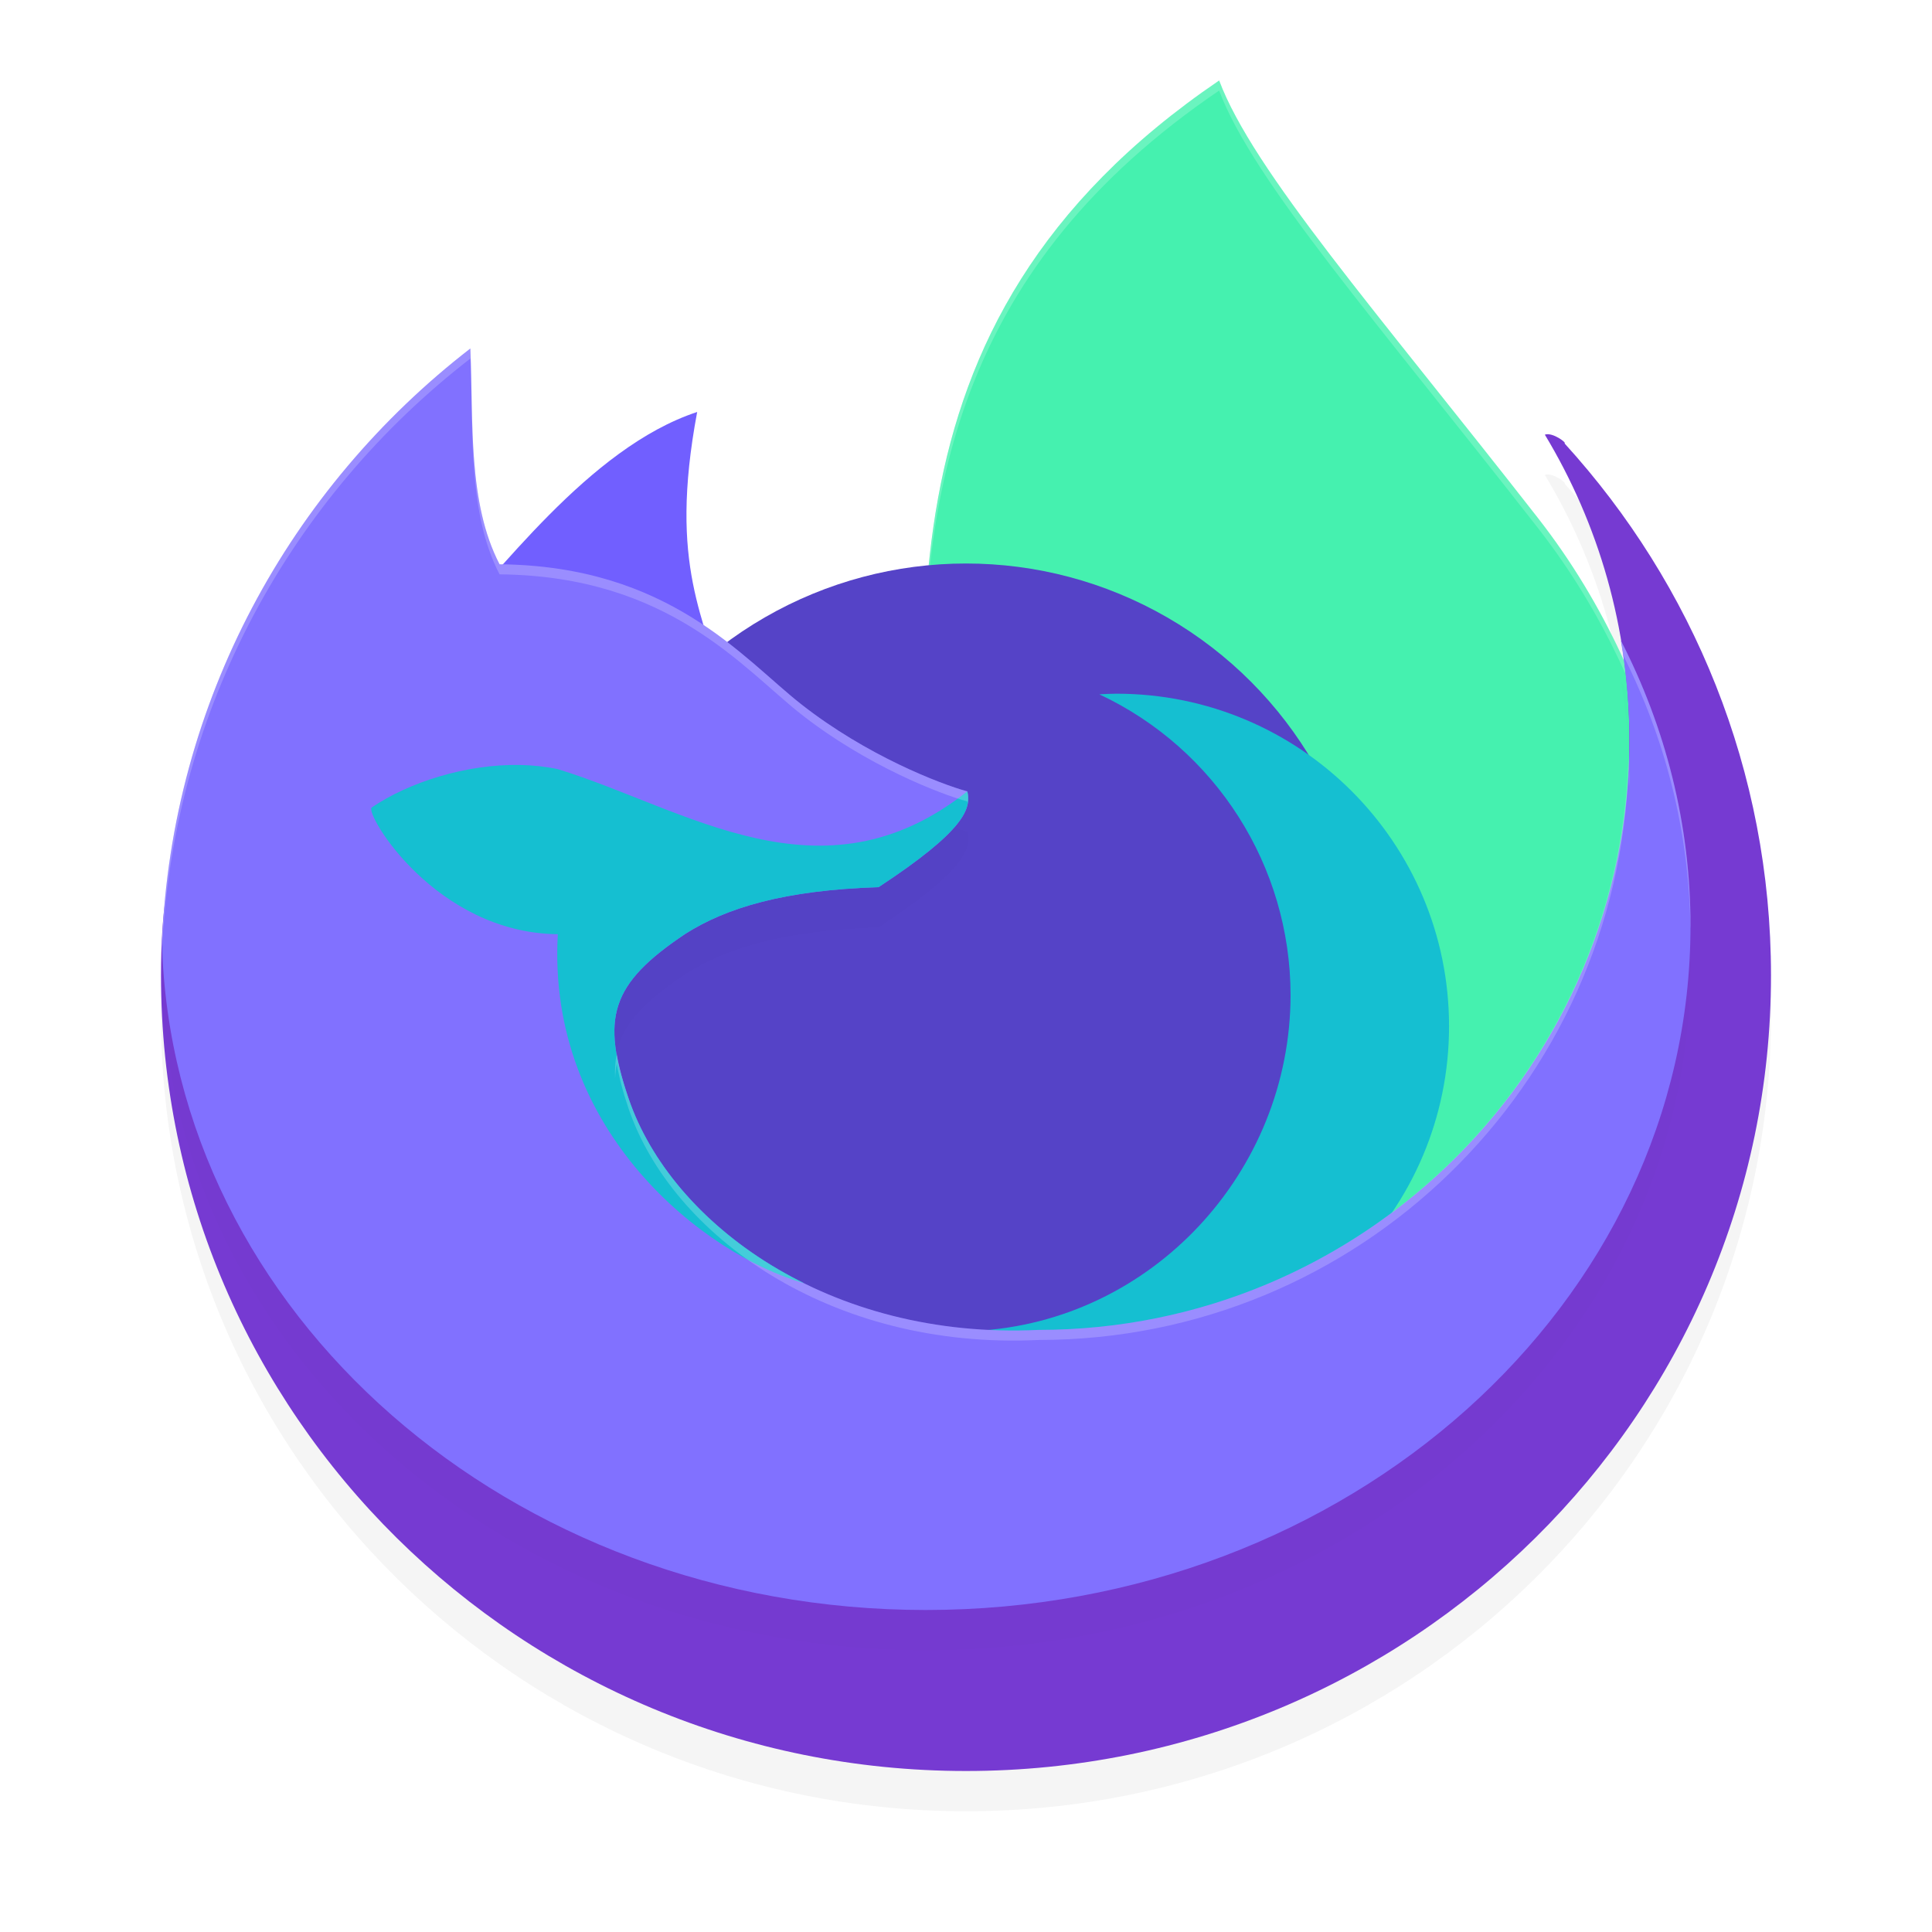 <?xml version="1.0" encoding="UTF-8" standalone="no"?>
<svg
   xmlns:dc="http://purl.org/dc/elements/1.1/"
   xmlns:cc="http://creativecommons.org/ns#"
   xmlns:rdf="http://www.w3.org/1999/02/22-rdf-syntax-ns#"
   xmlns:svg="http://www.w3.org/2000/svg"
   xmlns="http://www.w3.org/2000/svg"
   xmlns:sodipodi="http://sodipodi.sourceforge.net/DTD/sodipodi-0.dtd"
   xmlns:inkscape="http://www.inkscape.org/namespaces/inkscape"
   width="192"
   height="192"
   version="1"
   id="svg23"
   sodipodi:docname="apps_firefox_trunk.svg"
   inkscape:version="0.92.5 (2060ec1f9f, 2020-04-08)">
  <defs
     id="defs27">
    <filter
       inkscape:collect="always"
       style="color-interpolation-filters:sRGB"
       id="filter880"
       x="-0.044"
       width="1.088"
       y="-0.053"
       height="1.106">
      <feGaussianBlur
         inkscape:collect="always"
         stdDeviation="2.928"
         id="feGaussianBlur882" />
    </filter>
    <filter
       inkscape:collect="always"
       style="color-interpolation-filters:sRGB"
       id="filter896"
       x="-0.044"
       width="1.088"
       y="-0.053"
       height="1.106">
      <feGaussianBlur
         inkscape:collect="always"
         stdDeviation="2.773"
         id="feGaussianBlur898" />
    </filter>
  </defs>
  <sodipodi:namedview
     pagecolor="#ffffff"
     bordercolor="#666666"
     borderopacity="1"
     objecttolerance="10"
     gridtolerance="10"
     guidetolerance="10"
     inkscape:pageopacity="0"
     inkscape:pageshadow="2"
     inkscape:window-width="1920"
     inkscape:window-height="1018"
     id="namedview25"
     showgrid="false"
     inkscape:zoom="1.74"
     inkscape:cx="24"
     inkscape:cy="105.12783"
     inkscape:window-x="0"
     inkscape:window-y="30"
     inkscape:window-maximized="1"
     inkscape:current-layer="svg23" />
  <path
     inkscape:connector-curvature="0"
     style="opacity:0.2;stroke-width:4;filter:url(#filter880)"
     d="M 45.535,71.628 C 26.821,86.1 16,75.63 16,100.935 16,144.601 51.817,180 96,180 140.183,180 176,144.601 176,100.935 176,80.605 168.236,62.067 155.479,48.06 155.764,48.049 154.286,46.913 153.525,47.197 158.858,56.036 161.927,66.395 161.927,77.471 161.927,109.885 143.9,141.997 111.485,141.997 90.666,143.008 62.932,129.698 58.663,117.243 55.909,109.208 56.604,100.183 64.097,95.187 68.167,92.604 74.101,90.053 83.488,89.753 92.063,84.114 87.891,84.755 87.478,83.048 84.814,82.319 80.086,81.313 73.557,76.174 67.774,71.623 65.088,69.897 48.237,69.74 45.053,63.61 45.847,78.907 45.535,71.628 Z"
     id="path2" />
  <path
     inkscape:connector-curvature="0"
     style="fill:#45f1af;stroke-width:4"
     d="M 121.157,8 C 124.532,16.984 136.736,30.856 152.832,51.472 166.464,68.931 168.027,88.411 173.066,105.926 L 135.187,138.528 92.4,94.604 C 92.208,65.403 85.199,32.439 121.157,8 Z"
     id="path4" />
  <path
     style="opacity:0.2;fill:#ffffff;stroke-width:4"
     d="M 121.156 8 C 94.975 25.794 91.591 48.105 91.75 70.195 C 91.751 70.146 91.753 70.096 91.754 70.047 C 91.724 48.334 95.429 26.486 121.156 9 C 124.531 17.984 136.739 31.853 152.836 52.469 C 166.26 69.661 167.979 88.808 172.84 106.113 L 173.062 105.922 C 168.023 88.407 166.468 68.928 152.836 51.469 C 136.739 30.853 124.531 16.984 121.156 8 z "
     id="path6" />
  <path
     inkscape:connector-curvature="0"
     style="fill:#715fff;stroke-width:4"
     d="M 43.826,62.856 C 49.383,57.342 58.457,44.501 69.285,40.942 66.376,56.446 70.147,61.374 72.024,69.301 L 54.622,64.79 Z"
     id="path8" />
  <circle
     style="fill:#5543c7;stroke-width:4"
     cx="96"
     cy="96"
     r="40"
     id="circle10" />
  <path
     inkscape:connector-curvature="0"
     style="fill:#15bfd1;stroke-width:4"
     d="M 110.955,68.939 C 110.387,68.945 109.818,68.965 109.25,69 120.835,74.438 128.239,86.076 128.255,98.873 128.247,116.457 114.472,131.356 96.912,132.264 101.303,134.342 106.098,135.024 110.955,135.038 129.208,135.038 144.005,120.241 144.005,101.989 144.005,83.736 129.208,68.939 110.955,68.939 Z"
     id="path12" />
  <path
     inkscape:connector-curvature="0"
     id="ellipse841"
     style="fill:#763ad2;stroke-width:4"
     d="M 45.535,67.628 C 26.821,82.1 16,71.63 16,96.935 16,140.601 51.817,176 96,176 140.183,176 176,140.601 176,96.935 176,76.605 168.236,58.067 155.479,44.06 155.764,44.049 154.286,42.913 153.525,43.197 158.858,52.036 161.927,62.395 161.927,73.471 161.927,105.885 143.9,137.997 111.485,137.997 90.666,139.008 62.932,125.698 58.663,113.243 55.909,105.208 56.604,96.183 64.097,91.187 68.167,88.604 74.101,86.053 83.488,85.753 92.063,80.114 87.891,80.755 87.478,79.048 84.814,78.319 80.086,77.313 73.557,72.174 67.774,67.623 65.088,65.897 48.237,65.74 45.053,59.61 45.847,74.907 45.535,67.628 Z" />
  <path
     inkscape:connector-curvature="0"
     style="opacity:0.1;stroke-width:4;filter:url(#filter896)"
     d="M 46.742,38.633 C 28.829,52.485 17.07,73.726 16.094,97.711 17.118,134.468 50.672,164 92,164 133.974,164 168,133.555 168,96 168,85.879 165.511,76.28 161.078,67.648 161.618,70.845 161.93,74.118 161.93,77.469 161.93,109.883 135.649,136.164 103.234,136.164 82.415,137.175 66.753,125.674 62.484,113.219 59.73,105.183 60.632,101.793 68.125,96.797 72.195,94.213 77.925,92.464 87.312,92.164 95.888,86.524 96.545,84.356 96.133,82.648 93.469,81.92 86.123,79.099 79.594,73.961 73.811,69.41 66.5,60.237 49.648,60.08 46.465,53.95 47.054,45.912 46.742,38.633 Z"
     id="path15" />
  <path
     inkscape:connector-curvature="0"
     style="fill:#8171ff;stroke-width:4"
     d="M 46.742,34.633 C 28.829,48.485 17.07,69.726 16.094,93.711 17.118,130.468 50.672,160 92,160 133.974,160 168,129.555 168,92 168,81.879 165.511,72.28 161.078,63.648 161.618,66.845 161.93,70.118 161.93,73.469 161.93,105.883 135.649,132.164 103.234,132.164 82.415,133.175 66.753,121.674 62.484,109.219 59.73,101.183 60.632,97.793 68.125,92.797 72.195,90.213 77.925,88.464 87.312,88.164 95.888,82.524 96.545,80.356 96.133,78.648 93.469,77.92 86.123,75.099 79.594,69.961 73.811,65.41 66.5,56.237 49.648,56.08 46.465,49.95 47.054,41.912 46.742,34.633 Z"
     id="path17" />
  <path
     inkscape:connector-curvature="0"
     style="fill:#15bfd1;stroke-width:4"
     d="M 51.743,76.023 C 46.299,75.905 40.571,77.772 36.93,80.256 36.278,80.908 43.269,92.713 55.437,92.841 54.31,112.468 70.001,124.674 79.866,127.514 L 79.869,127.505 C 79.866,127.504 79.863,127.502 79.861,127.5 79.066,127.106 78.293,126.692 77.541,126.259 77.471,126.218 77.401,126.177 77.331,126.136 76.911,125.89 76.498,125.639 76.092,125.382 76.013,125.331 75.933,125.281 75.854,125.23 75.448,124.969 75.049,124.702 74.658,124.43 74.596,124.387 74.534,124.345 74.473,124.302 74.248,124.143 74.025,123.984 73.805,123.822 73.374,123.505 72.954,123.18 72.543,122.85 72.445,122.772 72.349,122.693 72.252,122.614 71.961,122.376 71.675,122.135 71.394,121.89 71.257,121.771 71.121,121.651 70.987,121.531 70.792,121.356 70.599,121.18 70.41,121.002 70.226,120.831 70.045,120.658 69.866,120.484 69.719,120.34 69.574,120.196 69.43,120.05 69.221,119.839 69.015,119.626 68.814,119.411 68.81,119.407 68.806,119.403 68.802,119.399 68.677,119.266 68.556,119.132 68.434,118.997 68.262,118.808 68.093,118.618 67.927,118.427 67.797,118.276 67.667,118.125 67.54,117.973 67.371,117.77 67.206,117.567 67.043,117.362 66.951,117.246 66.858,117.131 66.769,117.015 66.564,116.751 66.367,116.484 66.173,116.216 66.096,116.109 66.02,116.003 65.944,115.896 65.743,115.61 65.547,115.322 65.359,115.033 65.307,114.954 65.257,114.874 65.207,114.795 65.019,114.501 64.836,114.206 64.661,113.909 64.624,113.846 64.588,113.783 64.552,113.72 64.376,113.415 64.207,113.108 64.045,112.801 64.015,112.744 63.983,112.687 63.954,112.63 63.784,112.303 63.624,111.974 63.47,111.644 63.437,111.575 63.406,111.506 63.374,111.437 63.223,111.106 63.079,110.775 62.945,110.442 62.924,110.39 62.904,110.337 62.883,110.284 62.742,109.93 62.608,109.575 62.486,109.219 59.732,101.184 60.629,97.793 68.121,92.797 72.191,90.213 77.924,88.467 87.311,88.168 95.886,82.528 96.543,80.353 96.13,78.645 81.667,90.11 68.158,80.337 55.437,76.438 54.24,76.183 52.999,76.05 51.743,76.023 Z"
     id="path19" />
  <path
     style="opacity:0.2;fill:#ffffff;stroke-width:4"
     d="M 46.742 34.633 C 28.829 48.485 17.07 69.726 16.094 93.711 C 16.097 93.845 16.117 93.976 16.127 94.109 C 17.274 70.372 28.98 49.369 46.742 35.633 C 47.054 42.912 46.465 50.948 49.648 57.078 C 66.5 57.236 73.811 66.41 79.594 70.961 C 86.123 76.099 93.469 78.92 96.133 79.648 C 96.144 79.697 96.151 79.748 96.16 79.797 C 96.24 79.375 96.217 78.998 96.133 78.648 C 93.469 77.92 86.123 75.099 79.594 69.961 C 73.811 65.41 66.5 56.236 49.648 56.078 C 46.465 49.948 47.054 41.912 46.742 34.633 z M 161.078 63.648 C 161.157 64.114 161.213 64.586 161.279 65.055 C 165.47 73.358 167.866 82.544 167.988 92.221 C 167.991 92.147 168 92.074 168 92 C 168 81.879 165.511 72.28 161.078 63.648 z M 161.836 75.359 C 160.829 106.891 135.01 132.164 103.234 132.164 C 82.415 133.175 66.753 121.674 62.484 109.219 C 61.903 107.521 61.525 106.068 61.297 104.727 C 61.137 105.488 61.089 106.294 61.129 107.154 C 61.152 106.663 61.201 106.185 61.297 105.727 C 61.525 107.068 61.903 108.521 62.484 110.219 C 66.753 122.674 82.415 134.175 103.234 133.164 C 135.01 133.164 160.829 107.891 161.836 76.359 C 161.859 76.943 161.898 77.522 161.914 78.107 C 161.916 77.894 161.93 77.683 161.93 77.469 C 161.93 76.758 161.863 76.064 161.836 75.359 z "
     id="path21" />
</svg>

